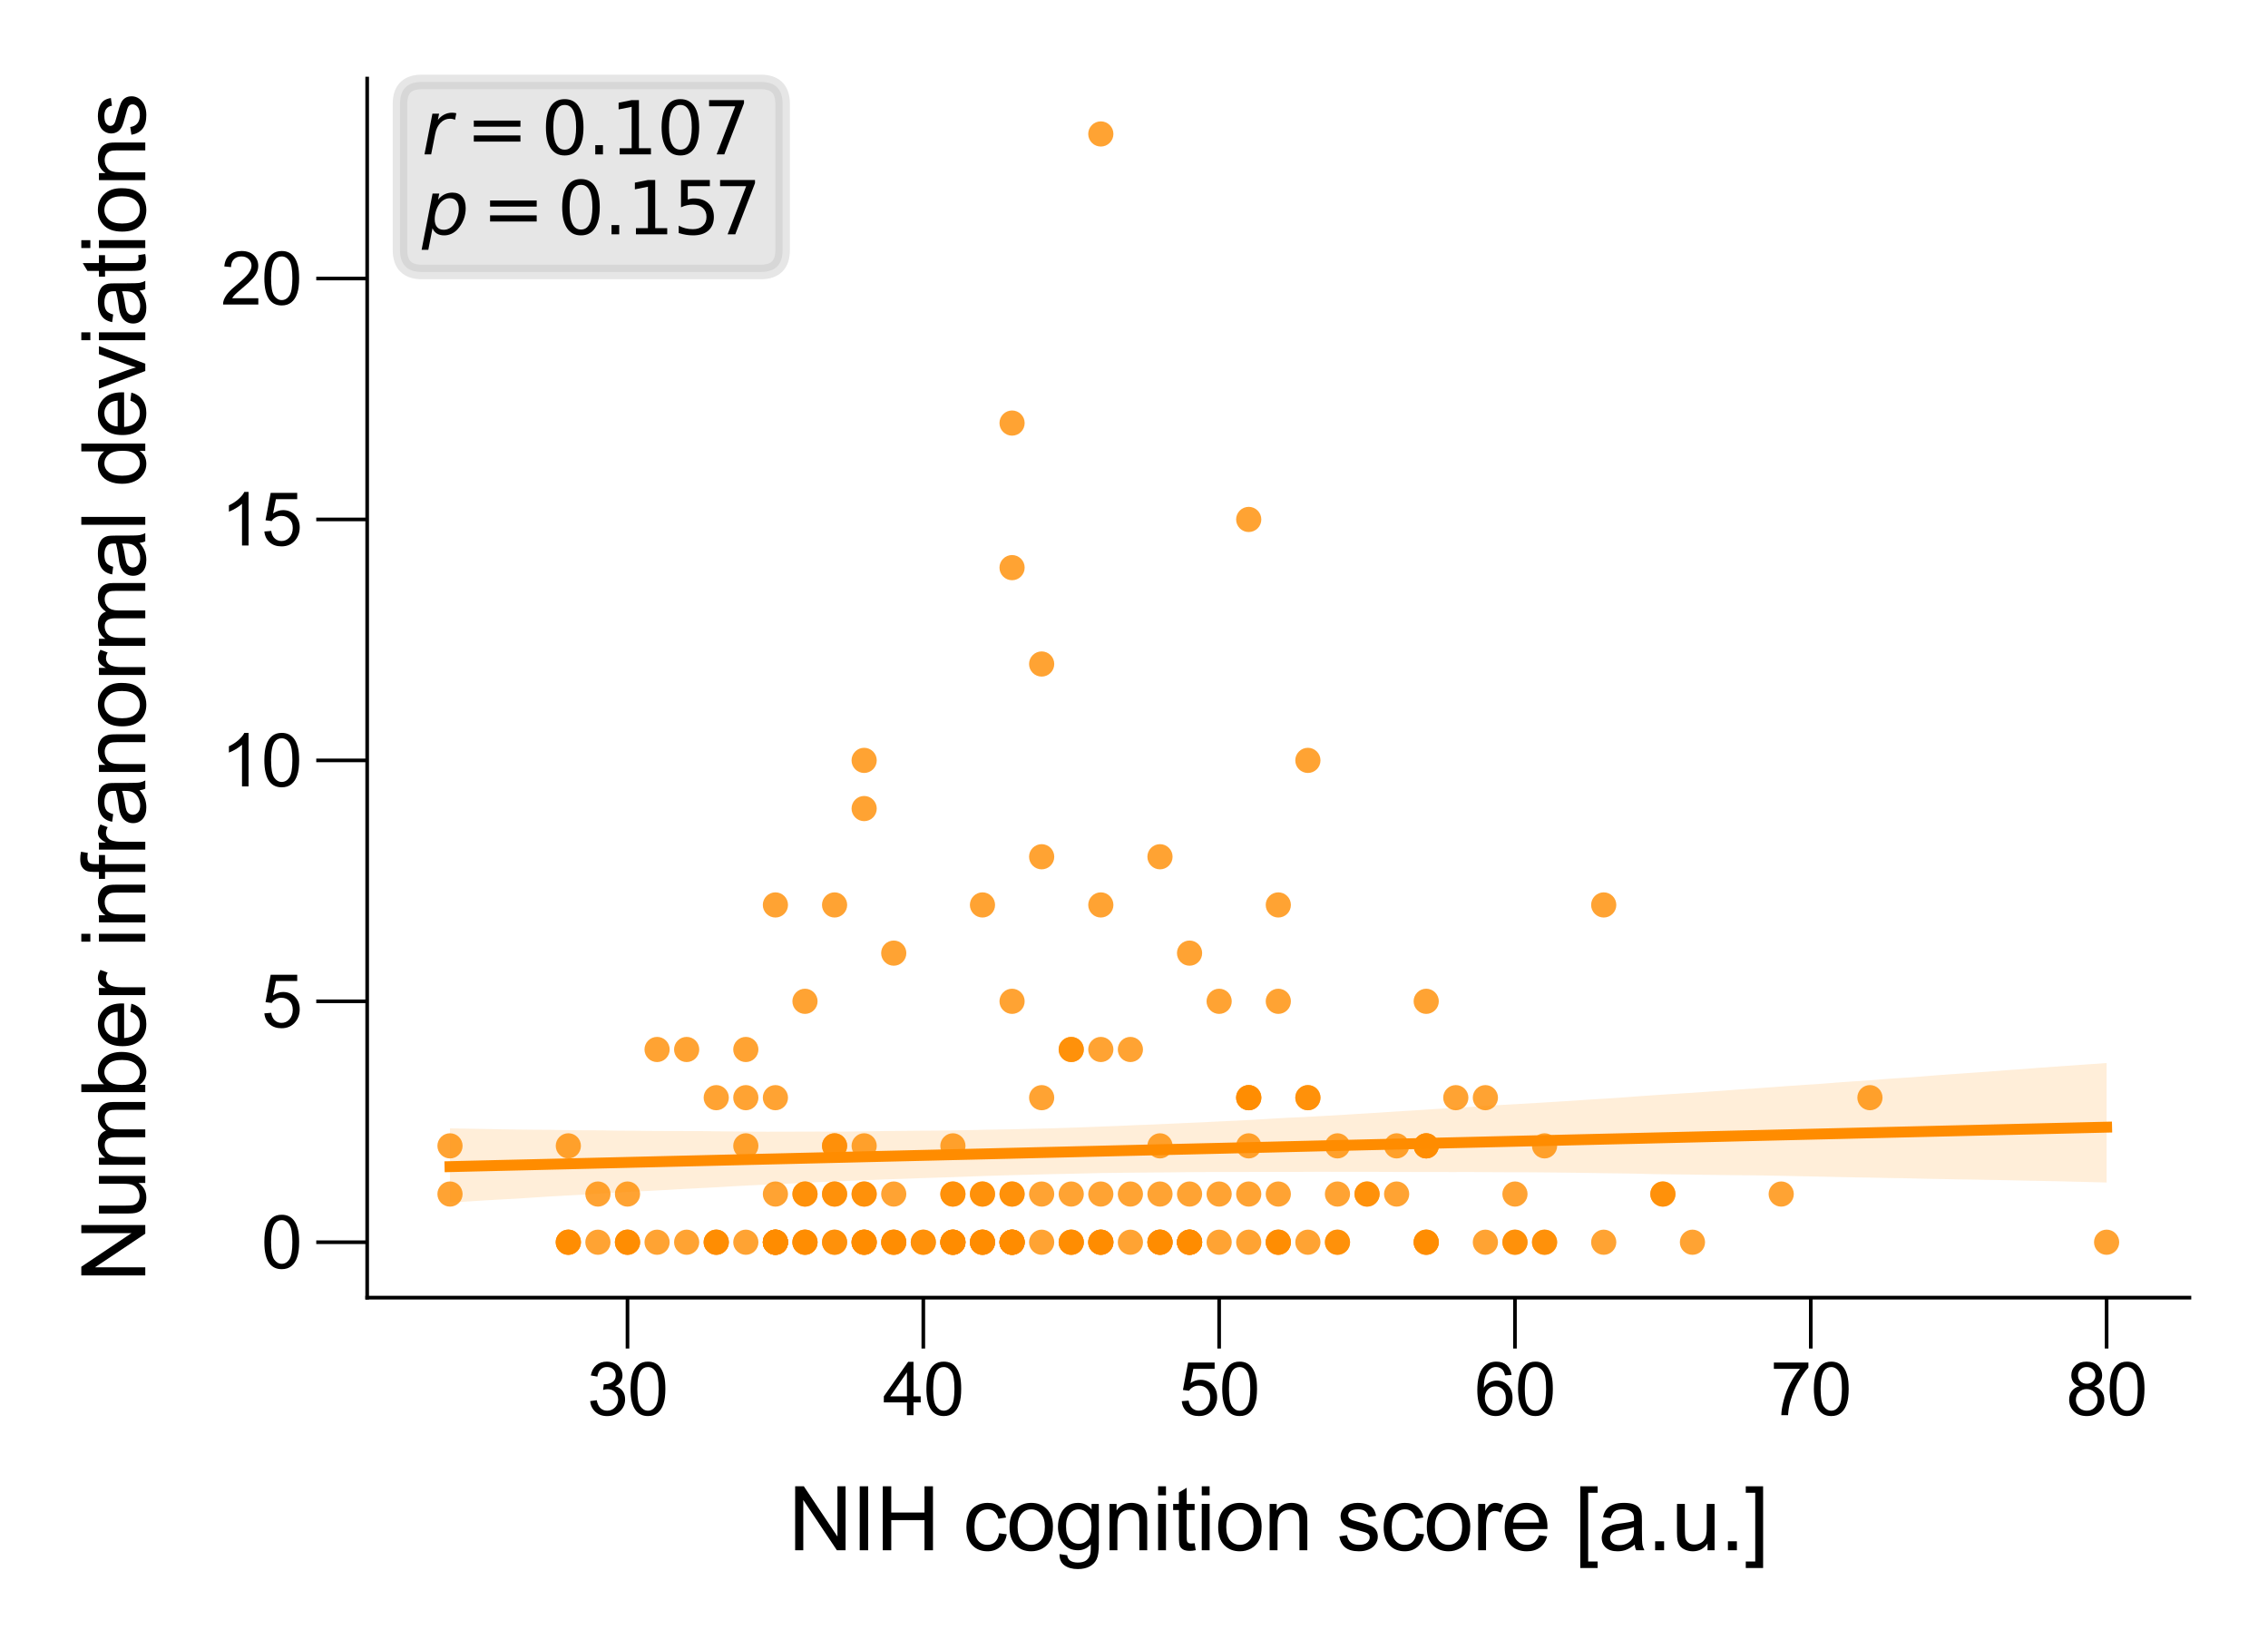 <?xml version="1.0" encoding="utf-8" standalone="no"?>
<!DOCTYPE svg PUBLIC "-//W3C//DTD SVG 1.1//EN"
  "http://www.w3.org/Graphics/SVG/1.1/DTD/svg11.dtd">
<svg xmlns:xlink="http://www.w3.org/1999/xlink" width="155.906pt" height="113.386pt" viewBox="0 0 155.906 113.386" xmlns="http://www.w3.org/2000/svg" version="1.1">
 <defs>
  <style type="text/css">*{stroke-linejoin: round; stroke-linecap: butt}</style>
 </defs>
 <g id="figure_1">
  <g id="patch_1">
   <path d="M 0 113.386 
L 155.906 113.386 
L 155.906 0 
L 0 0 
z
" style="fill: #ffffff"/>
  </g>
  <g id="axes_1">
   <g id="patch_2">
    <path d="M 25.24 89.218 
L 150.506 89.218 
L 150.506 5.4 
L 25.24 5.4 
z
" style="fill: #ffffff"/>
   </g>
   <g id="PathCollection_1">
    <defs>
     <path id="C0_0_aa29f90124" d="M 0 0.866 
C 0.23 0.866 0.45 0.775 0.612 0.612 
C 0.775 0.45 0.866 0.23 0.866 -0 
C 0.866 -0.23 0.775 -0.45 0.612 -0.612 
C 0.45 -0.775 0.23 -0.866 0 -0.866 
C -0.23 -0.866 -0.45 -0.775 -0.612 -0.612 
C -0.775 -0.45 -0.866 -0.23 -0.866 0 
C -0.866 0.23 -0.775 0.45 -0.612 0.612 
C -0.45 0.775 -0.23 0.866 0 0.866 
z
"/>
    </defs>
    <g clip-path="url(#p26ee34b9e4)">
     <use xlink:href="#C0_0_aa29f90124" x="59.403" y="55.592" style="fill: #ff8c00; fill-opacity: 0.8"/>
    </g>
    <g clip-path="url(#p26ee34b9e4)">
     <use xlink:href="#C0_0_aa29f90124" x="77.705" y="82.095" style="fill: #ff8c00; fill-opacity: 0.8"/>
    </g>
    <g clip-path="url(#p26ee34b9e4)">
     <use xlink:href="#C0_0_aa29f90124" x="106.175" y="85.408" style="fill: #ff8c00; fill-opacity: 0.8"/>
    </g>
    <g clip-path="url(#p26ee34b9e4)">
     <use xlink:href="#C0_0_aa29f90124" x="81.772" y="85.408" style="fill: #ff8c00; fill-opacity: 0.8"/>
    </g>
    <g clip-path="url(#p26ee34b9e4)">
     <use xlink:href="#C0_0_aa29f90124" x="71.605" y="85.408" style="fill: #ff8c00; fill-opacity: 0.8"/>
    </g>
    <g clip-path="url(#p26ee34b9e4)">
     <use xlink:href="#C0_0_aa29f90124" x="57.37" y="82.095" style="fill: #ff8c00; fill-opacity: 0.8"/>
    </g>
    <g clip-path="url(#p26ee34b9e4)">
     <use xlink:href="#C0_0_aa29f90124" x="69.571" y="85.408" style="fill: #ff8c00; fill-opacity: 0.8"/>
    </g>
    <g clip-path="url(#p26ee34b9e4)">
     <use xlink:href="#C0_0_aa29f90124" x="85.839" y="75.469" style="fill: #ff8c00; fill-opacity: 0.8"/>
    </g>
    <g clip-path="url(#p26ee34b9e4)">
     <use xlink:href="#C0_0_aa29f90124" x="67.537" y="85.408" style="fill: #ff8c00; fill-opacity: 0.8"/>
    </g>
    <g clip-path="url(#p26ee34b9e4)">
     <use xlink:href="#C0_0_aa29f90124" x="83.806" y="68.844" style="fill: #ff8c00; fill-opacity: 0.8"/>
    </g>
    <g clip-path="url(#p26ee34b9e4)">
     <use xlink:href="#C0_0_aa29f90124" x="69.571" y="39.027" style="fill: #ff8c00; fill-opacity: 0.8"/>
    </g>
    <g clip-path="url(#p26ee34b9e4)">
     <use xlink:href="#C0_0_aa29f90124" x="81.772" y="65.531" style="fill: #ff8c00; fill-opacity: 0.8"/>
    </g>
    <g clip-path="url(#p26ee34b9e4)">
     <use xlink:href="#C0_0_aa29f90124" x="59.403" y="82.095" style="fill: #ff8c00; fill-opacity: 0.8"/>
    </g>
    <g clip-path="url(#p26ee34b9e4)">
     <use xlink:href="#C0_0_aa29f90124" x="47.202" y="72.156" style="fill: #ff8c00; fill-opacity: 0.8"/>
    </g>
    <g clip-path="url(#p26ee34b9e4)">
     <use xlink:href="#C0_0_aa29f90124" x="128.543" y="75.469" style="fill: #ff8c00; fill-opacity: 0.8"/>
    </g>
    <g clip-path="url(#p26ee34b9e4)">
     <use xlink:href="#C0_0_aa29f90124" x="89.906" y="85.408" style="fill: #ff8c00; fill-opacity: 0.8"/>
    </g>
    <g clip-path="url(#p26ee34b9e4)">
     <use xlink:href="#C0_0_aa29f90124" x="39.068" y="85.408" style="fill: #ff8c00; fill-opacity: 0.8"/>
    </g>
    <g clip-path="url(#p26ee34b9e4)">
     <use xlink:href="#C0_0_aa29f90124" x="65.504" y="78.782" style="fill: #ff8c00; fill-opacity: 0.8"/>
    </g>
    <g clip-path="url(#p26ee34b9e4)">
     <use xlink:href="#C0_0_aa29f90124" x="89.906" y="75.469" style="fill: #ff8c00; fill-opacity: 0.8"/>
    </g>
    <g clip-path="url(#p26ee34b9e4)">
     <use xlink:href="#C0_0_aa29f90124" x="69.571" y="85.408" style="fill: #ff8c00; fill-opacity: 0.8"/>
    </g>
    <g clip-path="url(#p26ee34b9e4)">
     <use xlink:href="#C0_0_aa29f90124" x="53.303" y="82.095" style="fill: #ff8c00; fill-opacity: 0.8"/>
    </g>
    <g clip-path="url(#p26ee34b9e4)">
     <use xlink:href="#C0_0_aa29f90124" x="59.403" y="85.408" style="fill: #ff8c00; fill-opacity: 0.8"/>
    </g>
    <g clip-path="url(#p26ee34b9e4)">
     <use xlink:href="#C0_0_aa29f90124" x="87.873" y="82.095" style="fill: #ff8c00; fill-opacity: 0.8"/>
    </g>
    <g clip-path="url(#p26ee34b9e4)">
     <use xlink:href="#C0_0_aa29f90124" x="65.504" y="85.408" style="fill: #ff8c00; fill-opacity: 0.8"/>
    </g>
    <g clip-path="url(#p26ee34b9e4)">
     <use xlink:href="#C0_0_aa29f90124" x="53.303" y="85.408" style="fill: #ff8c00; fill-opacity: 0.8"/>
    </g>
    <g clip-path="url(#p26ee34b9e4)">
     <use xlink:href="#C0_0_aa29f90124" x="96.007" y="82.095" style="fill: #ff8c00; fill-opacity: 0.8"/>
    </g>
    <g clip-path="url(#p26ee34b9e4)">
     <use xlink:href="#C0_0_aa29f90124" x="53.303" y="85.408" style="fill: #ff8c00; fill-opacity: 0.8"/>
    </g>
    <g clip-path="url(#p26ee34b9e4)">
     <use xlink:href="#C0_0_aa29f90124" x="59.403" y="52.279" style="fill: #ff8c00; fill-opacity: 0.8"/>
    </g>
    <g clip-path="url(#p26ee34b9e4)">
     <use xlink:href="#C0_0_aa29f90124" x="69.571" y="85.408" style="fill: #ff8c00; fill-opacity: 0.8"/>
    </g>
    <g clip-path="url(#p26ee34b9e4)">
     <use xlink:href="#C0_0_aa29f90124" x="53.303" y="85.408" style="fill: #ff8c00; fill-opacity: 0.8"/>
    </g>
    <g clip-path="url(#p26ee34b9e4)">
     <use xlink:href="#C0_0_aa29f90124" x="110.242" y="62.218" style="fill: #ff8c00; fill-opacity: 0.8"/>
    </g>
    <g clip-path="url(#p26ee34b9e4)">
     <use xlink:href="#C0_0_aa29f90124" x="57.37" y="85.408" style="fill: #ff8c00; fill-opacity: 0.8"/>
    </g>
    <g clip-path="url(#p26ee34b9e4)">
     <use xlink:href="#C0_0_aa29f90124" x="102.107" y="75.469" style="fill: #ff8c00; fill-opacity: 0.8"/>
    </g>
    <g clip-path="url(#p26ee34b9e4)">
     <use xlink:href="#C0_0_aa29f90124" x="71.605" y="82.095" style="fill: #ff8c00; fill-opacity: 0.8"/>
    </g>
    <g clip-path="url(#p26ee34b9e4)">
     <use xlink:href="#C0_0_aa29f90124" x="69.571" y="85.408" style="fill: #ff8c00; fill-opacity: 0.8"/>
    </g>
    <g clip-path="url(#p26ee34b9e4)">
     <use xlink:href="#C0_0_aa29f90124" x="91.94" y="82.095" style="fill: #ff8c00; fill-opacity: 0.8"/>
    </g>
    <g clip-path="url(#p26ee34b9e4)">
     <use xlink:href="#C0_0_aa29f90124" x="75.672" y="85.408" style="fill: #ff8c00; fill-opacity: 0.8"/>
    </g>
    <g clip-path="url(#p26ee34b9e4)">
     <use xlink:href="#C0_0_aa29f90124" x="39.068" y="78.782" style="fill: #ff8c00; fill-opacity: 0.8"/>
    </g>
    <g clip-path="url(#p26ee34b9e4)">
     <use xlink:href="#C0_0_aa29f90124" x="53.303" y="85.408" style="fill: #ff8c00; fill-opacity: 0.8"/>
    </g>
    <g clip-path="url(#p26ee34b9e4)">
     <use xlink:href="#C0_0_aa29f90124" x="51.269" y="85.408" style="fill: #ff8c00; fill-opacity: 0.8"/>
    </g>
    <g clip-path="url(#p26ee34b9e4)">
     <use xlink:href="#C0_0_aa29f90124" x="102.107" y="85.408" style="fill: #ff8c00; fill-opacity: 0.8"/>
    </g>
    <g clip-path="url(#p26ee34b9e4)">
     <use xlink:href="#C0_0_aa29f90124" x="114.309" y="82.095" style="fill: #ff8c00; fill-opacity: 0.8"/>
    </g>
    <g clip-path="url(#p26ee34b9e4)">
     <use xlink:href="#C0_0_aa29f90124" x="49.236" y="85.408" style="fill: #ff8c00; fill-opacity: 0.8"/>
    </g>
    <g clip-path="url(#p26ee34b9e4)">
     <use xlink:href="#C0_0_aa29f90124" x="98.04" y="78.782" style="fill: #ff8c00; fill-opacity: 0.8"/>
    </g>
    <g clip-path="url(#p26ee34b9e4)">
     <use xlink:href="#C0_0_aa29f90124" x="67.537" y="85.408" style="fill: #ff8c00; fill-opacity: 0.8"/>
    </g>
    <g clip-path="url(#p26ee34b9e4)">
     <use xlink:href="#C0_0_aa29f90124" x="65.504" y="85.408" style="fill: #ff8c00; fill-opacity: 0.8"/>
    </g>
    <g clip-path="url(#p26ee34b9e4)">
     <use xlink:href="#C0_0_aa29f90124" x="57.37" y="62.218" style="fill: #ff8c00; fill-opacity: 0.8"/>
    </g>
    <g clip-path="url(#p26ee34b9e4)">
     <use xlink:href="#C0_0_aa29f90124" x="89.906" y="75.469" style="fill: #ff8c00; fill-opacity: 0.8"/>
    </g>
    <g clip-path="url(#p26ee34b9e4)">
     <use xlink:href="#C0_0_aa29f90124" x="53.303" y="85.408" style="fill: #ff8c00; fill-opacity: 0.8"/>
    </g>
    <g clip-path="url(#p26ee34b9e4)">
     <use xlink:href="#C0_0_aa29f90124" x="75.672" y="82.095" style="fill: #ff8c00; fill-opacity: 0.8"/>
    </g>
    <g clip-path="url(#p26ee34b9e4)">
     <use xlink:href="#C0_0_aa29f90124" x="144.812" y="85.408" style="fill: #ff8c00; fill-opacity: 0.8"/>
    </g>
    <g clip-path="url(#p26ee34b9e4)">
     <use xlink:href="#C0_0_aa29f90124" x="98.04" y="68.844" style="fill: #ff8c00; fill-opacity: 0.8"/>
    </g>
    <g clip-path="url(#p26ee34b9e4)">
     <use xlink:href="#C0_0_aa29f90124" x="106.175" y="78.782" style="fill: #ff8c00; fill-opacity: 0.8"/>
    </g>
    <g clip-path="url(#p26ee34b9e4)">
     <use xlink:href="#C0_0_aa29f90124" x="41.102" y="82.095" style="fill: #ff8c00; fill-opacity: 0.8"/>
    </g>
    <g clip-path="url(#p26ee34b9e4)">
     <use xlink:href="#C0_0_aa29f90124" x="67.537" y="85.408" style="fill: #ff8c00; fill-opacity: 0.8"/>
    </g>
    <g clip-path="url(#p26ee34b9e4)">
     <use xlink:href="#C0_0_aa29f90124" x="73.638" y="85.408" style="fill: #ff8c00; fill-opacity: 0.8"/>
    </g>
    <g clip-path="url(#p26ee34b9e4)">
     <use xlink:href="#C0_0_aa29f90124" x="39.068" y="85.408" style="fill: #ff8c00; fill-opacity: 0.8"/>
    </g>
    <g clip-path="url(#p26ee34b9e4)">
     <use xlink:href="#C0_0_aa29f90124" x="65.504" y="85.408" style="fill: #ff8c00; fill-opacity: 0.8"/>
    </g>
    <g clip-path="url(#p26ee34b9e4)">
     <use xlink:href="#C0_0_aa29f90124" x="79.739" y="85.408" style="fill: #ff8c00; fill-opacity: 0.8"/>
    </g>
    <g clip-path="url(#p26ee34b9e4)">
     <use xlink:href="#C0_0_aa29f90124" x="49.236" y="85.408" style="fill: #ff8c00; fill-opacity: 0.8"/>
    </g>
    <g clip-path="url(#p26ee34b9e4)">
     <use xlink:href="#C0_0_aa29f90124" x="87.873" y="62.218" style="fill: #ff8c00; fill-opacity: 0.8"/>
    </g>
    <g clip-path="url(#p26ee34b9e4)">
     <use xlink:href="#C0_0_aa29f90124" x="81.772" y="85.408" style="fill: #ff8c00; fill-opacity: 0.8"/>
    </g>
    <g clip-path="url(#p26ee34b9e4)">
     <use xlink:href="#C0_0_aa29f90124" x="30.934" y="78.782" style="fill: #ff8c00; fill-opacity: 0.8"/>
    </g>
    <g clip-path="url(#p26ee34b9e4)">
     <use xlink:href="#C0_0_aa29f90124" x="104.141" y="85.408" style="fill: #ff8c00; fill-opacity: 0.8"/>
    </g>
    <g clip-path="url(#p26ee34b9e4)">
     <use xlink:href="#C0_0_aa29f90124" x="43.135" y="82.095" style="fill: #ff8c00; fill-opacity: 0.8"/>
    </g>
    <g clip-path="url(#p26ee34b9e4)">
     <use xlink:href="#C0_0_aa29f90124" x="122.443" y="82.095" style="fill: #ff8c00; fill-opacity: 0.8"/>
    </g>
    <g clip-path="url(#p26ee34b9e4)">
     <use xlink:href="#C0_0_aa29f90124" x="91.94" y="85.408" style="fill: #ff8c00; fill-opacity: 0.8"/>
    </g>
    <g clip-path="url(#p26ee34b9e4)">
     <use xlink:href="#C0_0_aa29f90124" x="61.437" y="85.408" style="fill: #ff8c00; fill-opacity: 0.8"/>
    </g>
    <g clip-path="url(#p26ee34b9e4)">
     <use xlink:href="#C0_0_aa29f90124" x="98.04" y="85.408" style="fill: #ff8c00; fill-opacity: 0.8"/>
    </g>
    <g clip-path="url(#p26ee34b9e4)">
     <use xlink:href="#C0_0_aa29f90124" x="61.437" y="65.531" style="fill: #ff8c00; fill-opacity: 0.8"/>
    </g>
    <g clip-path="url(#p26ee34b9e4)">
     <use xlink:href="#C0_0_aa29f90124" x="69.571" y="82.095" style="fill: #ff8c00; fill-opacity: 0.8"/>
    </g>
    <g clip-path="url(#p26ee34b9e4)">
     <use xlink:href="#C0_0_aa29f90124" x="51.269" y="75.469" style="fill: #ff8c00; fill-opacity: 0.8"/>
    </g>
    <g clip-path="url(#p26ee34b9e4)">
     <use xlink:href="#C0_0_aa29f90124" x="81.772" y="85.408" style="fill: #ff8c00; fill-opacity: 0.8"/>
    </g>
    <g clip-path="url(#p26ee34b9e4)">
     <use xlink:href="#C0_0_aa29f90124" x="59.403" y="85.408" style="fill: #ff8c00; fill-opacity: 0.8"/>
    </g>
    <g clip-path="url(#p26ee34b9e4)">
     <use xlink:href="#C0_0_aa29f90124" x="87.873" y="85.408" style="fill: #ff8c00; fill-opacity: 0.8"/>
    </g>
    <g clip-path="url(#p26ee34b9e4)">
     <use xlink:href="#C0_0_aa29f90124" x="91.94" y="85.408" style="fill: #ff8c00; fill-opacity: 0.8"/>
    </g>
    <g clip-path="url(#p26ee34b9e4)">
     <use xlink:href="#C0_0_aa29f90124" x="77.705" y="72.156" style="fill: #ff8c00; fill-opacity: 0.8"/>
    </g>
    <g clip-path="url(#p26ee34b9e4)">
     <use xlink:href="#C0_0_aa29f90124" x="55.336" y="85.408" style="fill: #ff8c00; fill-opacity: 0.8"/>
    </g>
    <g clip-path="url(#p26ee34b9e4)">
     <use xlink:href="#C0_0_aa29f90124" x="98.04" y="78.782" style="fill: #ff8c00; fill-opacity: 0.8"/>
    </g>
    <g clip-path="url(#p26ee34b9e4)">
     <use xlink:href="#C0_0_aa29f90124" x="73.638" y="82.095" style="fill: #ff8c00; fill-opacity: 0.8"/>
    </g>
    <g clip-path="url(#p26ee34b9e4)">
     <use xlink:href="#C0_0_aa29f90124" x="69.571" y="29.088" style="fill: #ff8c00; fill-opacity: 0.8"/>
    </g>
    <g clip-path="url(#p26ee34b9e4)">
     <use xlink:href="#C0_0_aa29f90124" x="83.806" y="85.408" style="fill: #ff8c00; fill-opacity: 0.8"/>
    </g>
    <g clip-path="url(#p26ee34b9e4)">
     <use xlink:href="#C0_0_aa29f90124" x="51.269" y="72.156" style="fill: #ff8c00; fill-opacity: 0.8"/>
    </g>
    <g clip-path="url(#p26ee34b9e4)">
     <use xlink:href="#C0_0_aa29f90124" x="79.739" y="58.905" style="fill: #ff8c00; fill-opacity: 0.8"/>
    </g>
    <g clip-path="url(#p26ee34b9e4)">
     <use xlink:href="#C0_0_aa29f90124" x="63.47" y="85.408" style="fill: #ff8c00; fill-opacity: 0.8"/>
    </g>
    <g clip-path="url(#p26ee34b9e4)">
     <use xlink:href="#C0_0_aa29f90124" x="43.135" y="85.408" style="fill: #ff8c00; fill-opacity: 0.8"/>
    </g>
    <g clip-path="url(#p26ee34b9e4)">
     <use xlink:href="#C0_0_aa29f90124" x="75.672" y="72.156" style="fill: #ff8c00; fill-opacity: 0.8"/>
    </g>
    <g clip-path="url(#p26ee34b9e4)">
     <use xlink:href="#C0_0_aa29f90124" x="73.638" y="85.408" style="fill: #ff8c00; fill-opacity: 0.8"/>
    </g>
    <g clip-path="url(#p26ee34b9e4)">
     <use xlink:href="#C0_0_aa29f90124" x="55.336" y="68.844" style="fill: #ff8c00; fill-opacity: 0.8"/>
    </g>
    <g clip-path="url(#p26ee34b9e4)">
     <use xlink:href="#C0_0_aa29f90124" x="71.605" y="45.653" style="fill: #ff8c00; fill-opacity: 0.8"/>
    </g>
    <g clip-path="url(#p26ee34b9e4)">
     <use xlink:href="#C0_0_aa29f90124" x="75.672" y="85.408" style="fill: #ff8c00; fill-opacity: 0.8"/>
    </g>
    <g clip-path="url(#p26ee34b9e4)">
     <use xlink:href="#C0_0_aa29f90124" x="100.074" y="75.469" style="fill: #ff8c00; fill-opacity: 0.8"/>
    </g>
    <g clip-path="url(#p26ee34b9e4)">
     <use xlink:href="#C0_0_aa29f90124" x="79.739" y="78.782" style="fill: #ff8c00; fill-opacity: 0.8"/>
    </g>
    <g clip-path="url(#p26ee34b9e4)">
     <use xlink:href="#C0_0_aa29f90124" x="85.839" y="78.782" style="fill: #ff8c00; fill-opacity: 0.8"/>
    </g>
    <g clip-path="url(#p26ee34b9e4)">
     <use xlink:href="#C0_0_aa29f90124" x="65.504" y="85.408" style="fill: #ff8c00; fill-opacity: 0.8"/>
    </g>
    <g clip-path="url(#p26ee34b9e4)">
     <use xlink:href="#C0_0_aa29f90124" x="110.242" y="85.408" style="fill: #ff8c00; fill-opacity: 0.8"/>
    </g>
    <g clip-path="url(#p26ee34b9e4)">
     <use xlink:href="#C0_0_aa29f90124" x="93.973" y="82.095" style="fill: #ff8c00; fill-opacity: 0.8"/>
    </g>
    <g clip-path="url(#p26ee34b9e4)">
     <use xlink:href="#C0_0_aa29f90124" x="30.934" y="82.095" style="fill: #ff8c00; fill-opacity: 0.8"/>
    </g>
    <g clip-path="url(#p26ee34b9e4)">
     <use xlink:href="#C0_0_aa29f90124" x="93.973" y="82.095" style="fill: #ff8c00; fill-opacity: 0.8"/>
    </g>
    <g clip-path="url(#p26ee34b9e4)">
     <use xlink:href="#C0_0_aa29f90124" x="104.141" y="85.408" style="fill: #ff8c00; fill-opacity: 0.8"/>
    </g>
    <g clip-path="url(#p26ee34b9e4)">
     <use xlink:href="#C0_0_aa29f90124" x="71.605" y="58.905" style="fill: #ff8c00; fill-opacity: 0.8"/>
    </g>
    <g clip-path="url(#p26ee34b9e4)">
     <use xlink:href="#C0_0_aa29f90124" x="77.705" y="85.408" style="fill: #ff8c00; fill-opacity: 0.8"/>
    </g>
    <g clip-path="url(#p26ee34b9e4)">
     <use xlink:href="#C0_0_aa29f90124" x="59.403" y="85.408" style="fill: #ff8c00; fill-opacity: 0.8"/>
    </g>
    <g clip-path="url(#p26ee34b9e4)">
     <use xlink:href="#C0_0_aa29f90124" x="89.906" y="52.279" style="fill: #ff8c00; fill-opacity: 0.8"/>
    </g>
    <g clip-path="url(#p26ee34b9e4)">
     <use xlink:href="#C0_0_aa29f90124" x="39.068" y="85.408" style="fill: #ff8c00; fill-opacity: 0.8"/>
    </g>
    <g clip-path="url(#p26ee34b9e4)">
     <use xlink:href="#C0_0_aa29f90124" x="81.772" y="82.095" style="fill: #ff8c00; fill-opacity: 0.8"/>
    </g>
    <g clip-path="url(#p26ee34b9e4)">
     <use xlink:href="#C0_0_aa29f90124" x="69.571" y="85.408" style="fill: #ff8c00; fill-opacity: 0.8"/>
    </g>
    <g clip-path="url(#p26ee34b9e4)">
     <use xlink:href="#C0_0_aa29f90124" x="49.236" y="75.469" style="fill: #ff8c00; fill-opacity: 0.8"/>
    </g>
    <g clip-path="url(#p26ee34b9e4)">
     <use xlink:href="#C0_0_aa29f90124" x="53.303" y="85.408" style="fill: #ff8c00; fill-opacity: 0.8"/>
    </g>
    <g clip-path="url(#p26ee34b9e4)">
     <use xlink:href="#C0_0_aa29f90124" x="85.839" y="35.714" style="fill: #ff8c00; fill-opacity: 0.8"/>
    </g>
    <g clip-path="url(#p26ee34b9e4)">
     <use xlink:href="#C0_0_aa29f90124" x="69.571" y="82.095" style="fill: #ff8c00; fill-opacity: 0.8"/>
    </g>
    <g clip-path="url(#p26ee34b9e4)">
     <use xlink:href="#C0_0_aa29f90124" x="53.303" y="75.469" style="fill: #ff8c00; fill-opacity: 0.8"/>
    </g>
    <g clip-path="url(#p26ee34b9e4)">
     <use xlink:href="#C0_0_aa29f90124" x="57.37" y="78.782" style="fill: #ff8c00; fill-opacity: 0.8"/>
    </g>
    <g clip-path="url(#p26ee34b9e4)">
     <use xlink:href="#C0_0_aa29f90124" x="59.403" y="78.782" style="fill: #ff8c00; fill-opacity: 0.8"/>
    </g>
    <g clip-path="url(#p26ee34b9e4)">
     <use xlink:href="#C0_0_aa29f90124" x="61.437" y="85.408" style="fill: #ff8c00; fill-opacity: 0.8"/>
    </g>
    <g clip-path="url(#p26ee34b9e4)">
     <use xlink:href="#C0_0_aa29f90124" x="55.336" y="82.095" style="fill: #ff8c00; fill-opacity: 0.8"/>
    </g>
    <g clip-path="url(#p26ee34b9e4)">
     <use xlink:href="#C0_0_aa29f90124" x="65.504" y="85.408" style="fill: #ff8c00; fill-opacity: 0.8"/>
    </g>
    <g clip-path="url(#p26ee34b9e4)">
     <use xlink:href="#C0_0_aa29f90124" x="98.04" y="85.408" style="fill: #ff8c00; fill-opacity: 0.8"/>
    </g>
    <g clip-path="url(#p26ee34b9e4)">
     <use xlink:href="#C0_0_aa29f90124" x="85.839" y="85.408" style="fill: #ff8c00; fill-opacity: 0.8"/>
    </g>
    <g clip-path="url(#p26ee34b9e4)">
     <use xlink:href="#C0_0_aa29f90124" x="53.303" y="85.408" style="fill: #ff8c00; fill-opacity: 0.8"/>
    </g>
    <g clip-path="url(#p26ee34b9e4)">
     <use xlink:href="#C0_0_aa29f90124" x="71.605" y="75.469" style="fill: #ff8c00; fill-opacity: 0.8"/>
    </g>
    <g clip-path="url(#p26ee34b9e4)">
     <use xlink:href="#C0_0_aa29f90124" x="55.336" y="85.408" style="fill: #ff8c00; fill-opacity: 0.8"/>
    </g>
    <g clip-path="url(#p26ee34b9e4)">
     <use xlink:href="#C0_0_aa29f90124" x="87.873" y="68.844" style="fill: #ff8c00; fill-opacity: 0.8"/>
    </g>
    <g clip-path="url(#p26ee34b9e4)">
     <use xlink:href="#C0_0_aa29f90124" x="79.739" y="85.408" style="fill: #ff8c00; fill-opacity: 0.8"/>
    </g>
    <g clip-path="url(#p26ee34b9e4)">
     <use xlink:href="#C0_0_aa29f90124" x="73.638" y="72.156" style="fill: #ff8c00; fill-opacity: 0.8"/>
    </g>
    <g clip-path="url(#p26ee34b9e4)">
     <use xlink:href="#C0_0_aa29f90124" x="67.537" y="62.218" style="fill: #ff8c00; fill-opacity: 0.8"/>
    </g>
    <g clip-path="url(#p26ee34b9e4)">
     <use xlink:href="#C0_0_aa29f90124" x="59.403" y="85.408" style="fill: #ff8c00; fill-opacity: 0.8"/>
    </g>
    <g clip-path="url(#p26ee34b9e4)">
     <use xlink:href="#C0_0_aa29f90124" x="73.638" y="85.408" style="fill: #ff8c00; fill-opacity: 0.8"/>
    </g>
    <g clip-path="url(#p26ee34b9e4)">
     <use xlink:href="#C0_0_aa29f90124" x="85.839" y="75.469" style="fill: #ff8c00; fill-opacity: 0.8"/>
    </g>
    <g clip-path="url(#p26ee34b9e4)">
     <use xlink:href="#C0_0_aa29f90124" x="57.37" y="85.408" style="fill: #ff8c00; fill-opacity: 0.8"/>
    </g>
    <g clip-path="url(#p26ee34b9e4)">
     <use xlink:href="#C0_0_aa29f90124" x="104.141" y="82.095" style="fill: #ff8c00; fill-opacity: 0.8"/>
    </g>
    <g clip-path="url(#p26ee34b9e4)">
     <use xlink:href="#C0_0_aa29f90124" x="51.269" y="78.782" style="fill: #ff8c00; fill-opacity: 0.8"/>
    </g>
    <g clip-path="url(#p26ee34b9e4)">
     <use xlink:href="#C0_0_aa29f90124" x="91.94" y="78.782" style="fill: #ff8c00; fill-opacity: 0.8"/>
    </g>
    <g clip-path="url(#p26ee34b9e4)">
     <use xlink:href="#C0_0_aa29f90124" x="85.839" y="75.469" style="fill: #ff8c00; fill-opacity: 0.8"/>
    </g>
    <g clip-path="url(#p26ee34b9e4)">
     <use xlink:href="#C0_0_aa29f90124" x="65.504" y="82.095" style="fill: #ff8c00; fill-opacity: 0.8"/>
    </g>
    <g clip-path="url(#p26ee34b9e4)">
     <use xlink:href="#C0_0_aa29f90124" x="85.839" y="82.095" style="fill: #ff8c00; fill-opacity: 0.8"/>
    </g>
    <g clip-path="url(#p26ee34b9e4)">
     <use xlink:href="#C0_0_aa29f90124" x="67.537" y="82.095" style="fill: #ff8c00; fill-opacity: 0.8"/>
    </g>
    <g clip-path="url(#p26ee34b9e4)">
     <use xlink:href="#C0_0_aa29f90124" x="79.739" y="85.408" style="fill: #ff8c00; fill-opacity: 0.8"/>
    </g>
    <g clip-path="url(#p26ee34b9e4)">
     <use xlink:href="#C0_0_aa29f90124" x="57.37" y="82.095" style="fill: #ff8c00; fill-opacity: 0.8"/>
    </g>
    <g clip-path="url(#p26ee34b9e4)">
     <use xlink:href="#C0_0_aa29f90124" x="106.175" y="85.408" style="fill: #ff8c00; fill-opacity: 0.8"/>
    </g>
    <g clip-path="url(#p26ee34b9e4)">
     <use xlink:href="#C0_0_aa29f90124" x="65.504" y="82.095" style="fill: #ff8c00; fill-opacity: 0.8"/>
    </g>
    <g clip-path="url(#p26ee34b9e4)">
     <use xlink:href="#C0_0_aa29f90124" x="47.202" y="85.408" style="fill: #ff8c00; fill-opacity: 0.8"/>
    </g>
    <g clip-path="url(#p26ee34b9e4)">
     <use xlink:href="#C0_0_aa29f90124" x="98.04" y="78.782" style="fill: #ff8c00; fill-opacity: 0.8"/>
    </g>
    <g clip-path="url(#p26ee34b9e4)">
     <use xlink:href="#C0_0_aa29f90124" x="63.47" y="85.408" style="fill: #ff8c00; fill-opacity: 0.8"/>
    </g>
    <g clip-path="url(#p26ee34b9e4)">
     <use xlink:href="#C0_0_aa29f90124" x="45.169" y="85.408" style="fill: #ff8c00; fill-opacity: 0.8"/>
    </g>
    <g clip-path="url(#p26ee34b9e4)">
     <use xlink:href="#C0_0_aa29f90124" x="87.873" y="85.408" style="fill: #ff8c00; fill-opacity: 0.8"/>
    </g>
    <g clip-path="url(#p26ee34b9e4)">
     <use xlink:href="#C0_0_aa29f90124" x="69.571" y="85.408" style="fill: #ff8c00; fill-opacity: 0.8"/>
    </g>
    <g clip-path="url(#p26ee34b9e4)">
     <use xlink:href="#C0_0_aa29f90124" x="45.169" y="72.156" style="fill: #ff8c00; fill-opacity: 0.8"/>
    </g>
    <g clip-path="url(#p26ee34b9e4)">
     <use xlink:href="#C0_0_aa29f90124" x="43.135" y="85.408" style="fill: #ff8c00; fill-opacity: 0.8"/>
    </g>
    <g clip-path="url(#p26ee34b9e4)">
     <use xlink:href="#C0_0_aa29f90124" x="81.772" y="85.408" style="fill: #ff8c00; fill-opacity: 0.8"/>
    </g>
    <g clip-path="url(#p26ee34b9e4)">
     <use xlink:href="#C0_0_aa29f90124" x="57.37" y="78.782" style="fill: #ff8c00; fill-opacity: 0.8"/>
    </g>
    <g clip-path="url(#p26ee34b9e4)">
     <use xlink:href="#C0_0_aa29f90124" x="55.336" y="85.408" style="fill: #ff8c00; fill-opacity: 0.8"/>
    </g>
    <g clip-path="url(#p26ee34b9e4)">
     <use xlink:href="#C0_0_aa29f90124" x="83.806" y="82.095" style="fill: #ff8c00; fill-opacity: 0.8"/>
    </g>
    <g clip-path="url(#p26ee34b9e4)">
     <use xlink:href="#C0_0_aa29f90124" x="75.672" y="62.218" style="fill: #ff8c00; fill-opacity: 0.8"/>
    </g>
    <g clip-path="url(#p26ee34b9e4)">
     <use xlink:href="#C0_0_aa29f90124" x="61.437" y="82.095" style="fill: #ff8c00; fill-opacity: 0.8"/>
    </g>
    <g clip-path="url(#p26ee34b9e4)">
     <use xlink:href="#C0_0_aa29f90124" x="61.437" y="85.408" style="fill: #ff8c00; fill-opacity: 0.8"/>
    </g>
    <g clip-path="url(#p26ee34b9e4)">
     <use xlink:href="#C0_0_aa29f90124" x="43.135" y="85.408" style="fill: #ff8c00; fill-opacity: 0.8"/>
    </g>
    <g clip-path="url(#p26ee34b9e4)">
     <use xlink:href="#C0_0_aa29f90124" x="67.537" y="85.408" style="fill: #ff8c00; fill-opacity: 0.8"/>
    </g>
    <g clip-path="url(#p26ee34b9e4)">
     <use xlink:href="#C0_0_aa29f90124" x="96.007" y="78.782" style="fill: #ff8c00; fill-opacity: 0.8"/>
    </g>
    <g clip-path="url(#p26ee34b9e4)">
     <use xlink:href="#C0_0_aa29f90124" x="55.336" y="82.095" style="fill: #ff8c00; fill-opacity: 0.8"/>
    </g>
    <g clip-path="url(#p26ee34b9e4)">
     <use xlink:href="#C0_0_aa29f90124" x="79.739" y="82.095" style="fill: #ff8c00; fill-opacity: 0.8"/>
    </g>
    <g clip-path="url(#p26ee34b9e4)">
     <use xlink:href="#C0_0_aa29f90124" x="59.403" y="82.095" style="fill: #ff8c00; fill-opacity: 0.8"/>
    </g>
    <g clip-path="url(#p26ee34b9e4)">
     <use xlink:href="#C0_0_aa29f90124" x="116.342" y="85.408" style="fill: #ff8c00; fill-opacity: 0.8"/>
    </g>
    <g clip-path="url(#p26ee34b9e4)">
     <use xlink:href="#C0_0_aa29f90124" x="49.236" y="85.408" style="fill: #ff8c00; fill-opacity: 0.8"/>
    </g>
    <g clip-path="url(#p26ee34b9e4)">
     <use xlink:href="#C0_0_aa29f90124" x="75.672" y="9.21" style="fill: #ff8c00; fill-opacity: 0.8"/>
    </g>
    <g clip-path="url(#p26ee34b9e4)">
     <use xlink:href="#C0_0_aa29f90124" x="75.672" y="85.408" style="fill: #ff8c00; fill-opacity: 0.8"/>
    </g>
    <g clip-path="url(#p26ee34b9e4)">
     <use xlink:href="#C0_0_aa29f90124" x="81.772" y="85.408" style="fill: #ff8c00; fill-opacity: 0.8"/>
    </g>
    <g clip-path="url(#p26ee34b9e4)">
     <use xlink:href="#C0_0_aa29f90124" x="81.772" y="85.408" style="fill: #ff8c00; fill-opacity: 0.8"/>
    </g>
    <g clip-path="url(#p26ee34b9e4)">
     <use xlink:href="#C0_0_aa29f90124" x="87.873" y="85.408" style="fill: #ff8c00; fill-opacity: 0.8"/>
    </g>
    <g clip-path="url(#p26ee34b9e4)">
     <use xlink:href="#C0_0_aa29f90124" x="53.303" y="62.218" style="fill: #ff8c00; fill-opacity: 0.8"/>
    </g>
    <g clip-path="url(#p26ee34b9e4)">
     <use xlink:href="#C0_0_aa29f90124" x="67.537" y="82.095" style="fill: #ff8c00; fill-opacity: 0.8"/>
    </g>
    <g clip-path="url(#p26ee34b9e4)">
     <use xlink:href="#C0_0_aa29f90124" x="114.309" y="82.095" style="fill: #ff8c00; fill-opacity: 0.8"/>
    </g>
    <g clip-path="url(#p26ee34b9e4)">
     <use xlink:href="#C0_0_aa29f90124" x="73.638" y="72.156" style="fill: #ff8c00; fill-opacity: 0.8"/>
    </g>
    <g clip-path="url(#p26ee34b9e4)">
     <use xlink:href="#C0_0_aa29f90124" x="41.102" y="85.408" style="fill: #ff8c00; fill-opacity: 0.8"/>
    </g>
    <g clip-path="url(#p26ee34b9e4)">
     <use xlink:href="#C0_0_aa29f90124" x="79.739" y="85.408" style="fill: #ff8c00; fill-opacity: 0.8"/>
    </g>
    <g clip-path="url(#p26ee34b9e4)">
     <use xlink:href="#C0_0_aa29f90124" x="75.672" y="85.408" style="fill: #ff8c00; fill-opacity: 0.8"/>
    </g>
    <g clip-path="url(#p26ee34b9e4)">
     <use xlink:href="#C0_0_aa29f90124" x="98.04" y="85.408" style="fill: #ff8c00; fill-opacity: 0.8"/>
    </g>
    <g clip-path="url(#p26ee34b9e4)">
     <use xlink:href="#C0_0_aa29f90124" x="69.571" y="68.844" style="fill: #ff8c00; fill-opacity: 0.8"/>
    </g>
   </g>
   <g id="PolyCollection_1">
    <path d="M 30.934 77.578 
L 30.934 82.68 
L 32.084 82.612 
L 33.234 82.538 
L 34.385 82.471 
L 35.535 82.41 
L 36.685 82.335 
L 37.836 82.26 
L 38.986 82.194 
L 40.136 82.133 
L 41.286 82.062 
L 42.437 81.992 
L 43.587 81.926 
L 44.737 81.871 
L 45.888 81.81 
L 47.038 81.743 
L 48.188 81.685 
L 49.338 81.626 
L 50.489 81.556 
L 51.639 81.495 
L 52.789 81.443 
L 53.939 81.392 
L 55.09 81.338 
L 56.24 81.278 
L 57.39 81.233 
L 58.541 81.183 
L 59.691 81.135 
L 60.841 81.09 
L 61.991 81.051 
L 63.142 81.009 
L 64.292 80.971 
L 65.442 80.934 
L 66.593 80.892 
L 67.743 80.85 
L 68.893 80.815 
L 70.043 80.784 
L 71.194 80.755 
L 72.344 80.725 
L 73.494 80.703 
L 74.645 80.676 
L 75.795 80.649 
L 76.945 80.635 
L 78.095 80.623 
L 79.246 80.612 
L 80.396 80.605 
L 81.546 80.59 
L 82.696 80.583 
L 83.847 80.581 
L 84.997 80.582 
L 86.147 80.572 
L 87.298 80.571 
L 88.448 80.574 
L 89.598 80.57 
L 90.748 80.564 
L 91.899 80.567 
L 93.049 80.57 
L 94.199 80.568 
L 95.35 80.572 
L 96.5 80.578 
L 97.65 80.579 
L 98.8 80.582 
L 99.951 80.583 
L 101.101 80.581 
L 102.251 80.589 
L 103.402 80.595 
L 104.552 80.595 
L 105.702 80.604 
L 106.852 80.614 
L 108.003 80.628 
L 109.153 80.644 
L 110.303 80.663 
L 111.454 80.677 
L 112.604 80.696 
L 113.754 80.727 
L 114.904 80.741 
L 116.055 80.755 
L 117.205 80.773 
L 118.355 80.788 
L 119.505 80.801 
L 120.656 80.81 
L 121.806 80.829 
L 122.956 80.852 
L 124.107 80.877 
L 125.257 80.899 
L 126.407 80.925 
L 127.557 80.949 
L 128.708 80.967 
L 129.858 80.993 
L 131.008 81.009 
L 132.159 81.038 
L 133.309 81.061 
L 134.459 81.084 
L 135.609 81.099 
L 136.76 81.122 
L 137.91 81.142 
L 139.06 81.168 
L 140.211 81.19 
L 141.361 81.213 
L 142.511 81.242 
L 143.661 81.271 
L 144.812 81.301 
L 144.812 73.087 
L 144.812 73.087 
L 143.661 73.168 
L 142.511 73.25 
L 141.361 73.329 
L 140.211 73.41 
L 139.06 73.503 
L 137.91 73.581 
L 136.76 73.673 
L 135.609 73.754 
L 134.459 73.834 
L 133.309 73.915 
L 132.159 74.008 
L 131.008 74.092 
L 129.858 74.167 
L 128.708 74.263 
L 127.557 74.339 
L 126.407 74.418 
L 125.257 74.51 
L 124.107 74.584 
L 122.956 74.664 
L 121.806 74.749 
L 120.656 74.832 
L 119.505 74.908 
L 118.355 74.994 
L 117.205 75.072 
L 116.055 75.147 
L 114.904 75.22 
L 113.754 75.295 
L 112.604 75.374 
L 111.454 75.458 
L 110.303 75.537 
L 109.153 75.607 
L 108.003 75.686 
L 106.852 75.757 
L 105.702 75.827 
L 104.552 75.893 
L 103.402 75.957 
L 102.251 76.023 
L 101.101 76.104 
L 99.951 76.175 
L 98.8 76.241 
L 97.65 76.317 
L 96.5 76.386 
L 95.35 76.457 
L 94.199 76.535 
L 93.049 76.603 
L 91.899 76.676 
L 90.748 76.738 
L 89.598 76.802 
L 88.448 76.853 
L 87.298 76.92 
L 86.147 76.988 
L 84.997 77.049 
L 83.847 77.101 
L 82.696 77.16 
L 81.546 77.21 
L 80.396 77.262 
L 79.246 77.315 
L 78.095 77.356 
L 76.945 77.408 
L 75.795 77.452 
L 74.645 77.498 
L 73.494 77.538 
L 72.344 77.575 
L 71.194 77.601 
L 70.043 77.631 
L 68.893 77.655 
L 67.743 77.673 
L 66.593 77.701 
L 65.442 77.721 
L 64.292 77.733 
L 63.142 77.739 
L 61.991 77.751 
L 60.841 77.762 
L 59.691 77.783 
L 58.541 77.795 
L 57.39 77.808 
L 56.24 77.8 
L 55.09 77.805 
L 53.939 77.806 
L 52.789 77.81 
L 51.639 77.805 
L 50.489 77.794 
L 49.338 77.783 
L 48.188 77.766 
L 47.038 77.764 
L 45.888 77.761 
L 44.737 77.755 
L 43.587 77.742 
L 42.437 77.736 
L 41.286 77.715 
L 40.136 77.711 
L 38.986 77.7 
L 37.836 77.68 
L 36.685 77.673 
L 35.535 77.661 
L 34.385 77.642 
L 33.234 77.619 
L 32.084 77.599 
L 30.934 77.578 
z
" clip-path="url(#p26ee34b9e4)" style="fill: #ff8c00; fill-opacity: 0.15"/>
   </g>
   <g id="matplotlib.axis_1">
    <g id="xtick_1">
     <g id="line2d_1">
      <defs>
       <path id="ma7fe9d9fb3" d="M 0 0 
L 0 3.5 
" style="stroke: #000000; stroke-width: 0.25"/>
      </defs>
      <g>
       <use xlink:href="#ma7fe9d9fb3" x="43.135" y="89.218" style="stroke: #000000; stroke-width: 0.25"/>
      </g>
     </g>
     <g id="text_1">
      <!-- 30 -->
      <g transform="translate(40.355 97.297) scale(0.05 -0.05)">
       <defs>
        <path id="ArialMT-33" d="M 269 1209 
L 831 1284 
Q 928 806 1161 595 
Q 1394 384 1728 384 
Q 2125 384 2398 659 
Q 2672 934 2672 1341 
Q 2672 1728 2419 1979 
Q 2166 2231 1775 2231 
Q 1616 2231 1378 2169 
L 1441 2663 
Q 1497 2656 1531 2656 
Q 1891 2656 2178 2843 
Q 2466 3031 2466 3422 
Q 2466 3731 2256 3934 
Q 2047 4138 1716 4138 
Q 1388 4138 1169 3931 
Q 950 3725 888 3313 
L 325 3413 
Q 428 3978 793 4289 
Q 1159 4600 1703 4600 
Q 2078 4600 2393 4439 
Q 2709 4278 2876 4000 
Q 3044 3722 3044 3409 
Q 3044 3113 2884 2869 
Q 2725 2625 2413 2481 
Q 2819 2388 3044 2092 
Q 3269 1797 3269 1353 
Q 3269 753 2831 336 
Q 2394 -81 1725 -81 
Q 1122 -81 723 278 
Q 325 638 269 1209 
z
" transform="scale(0.016)"/>
        <path id="ArialMT-30" d="M 266 2259 
Q 266 3072 433 3567 
Q 600 4063 929 4331 
Q 1259 4600 1759 4600 
Q 2128 4600 2406 4451 
Q 2684 4303 2865 4023 
Q 3047 3744 3150 3342 
Q 3253 2941 3253 2259 
Q 3253 1453 3087 958 
Q 2922 463 2592 192 
Q 2263 -78 1759 -78 
Q 1097 -78 719 397 
Q 266 969 266 2259 
z
M 844 2259 
Q 844 1131 1108 757 
Q 1372 384 1759 384 
Q 2147 384 2411 759 
Q 2675 1134 2675 2259 
Q 2675 3391 2411 3762 
Q 2147 4134 1753 4134 
Q 1366 4134 1134 3806 
Q 844 3388 844 2259 
z
" transform="scale(0.016)"/>
       </defs>
       <use xlink:href="#ArialMT-33"/>
       <use xlink:href="#ArialMT-30" x="55.615"/>
      </g>
     </g>
    </g>
    <g id="xtick_2">
     <g id="line2d_2">
      <g>
       <use xlink:href="#ma7fe9d9fb3" x="63.47" y="89.218" style="stroke: #000000; stroke-width: 0.25"/>
      </g>
     </g>
     <g id="text_2">
      <!-- 40 -->
      <g transform="translate(60.69 97.297) scale(0.05 -0.05)">
       <defs>
        <path id="ArialMT-34" d="M 2069 0 
L 2069 1097 
L 81 1097 
L 81 1613 
L 2172 4581 
L 2631 4581 
L 2631 1613 
L 3250 1613 
L 3250 1097 
L 2631 1097 
L 2631 0 
L 2069 0 
z
M 2069 1613 
L 2069 3678 
L 634 1613 
L 2069 1613 
z
" transform="scale(0.016)"/>
       </defs>
       <use xlink:href="#ArialMT-34"/>
       <use xlink:href="#ArialMT-30" x="55.615"/>
      </g>
     </g>
    </g>
    <g id="xtick_3">
     <g id="line2d_3">
      <g>
       <use xlink:href="#ma7fe9d9fb3" x="83.806" y="89.218" style="stroke: #000000; stroke-width: 0.25"/>
      </g>
     </g>
     <g id="text_3">
      <!-- 50 -->
      <g transform="translate(81.025 97.297) scale(0.05 -0.05)">
       <defs>
        <path id="ArialMT-35" d="M 266 1200 
L 856 1250 
Q 922 819 1161 601 
Q 1400 384 1738 384 
Q 2144 384 2425 690 
Q 2706 997 2706 1503 
Q 2706 1984 2436 2262 
Q 2166 2541 1728 2541 
Q 1456 2541 1237 2417 
Q 1019 2294 894 2097 
L 366 2166 
L 809 4519 
L 3088 4519 
L 3088 3981 
L 1259 3981 
L 1013 2750 
Q 1425 3038 1878 3038 
Q 2478 3038 2890 2622 
Q 3303 2206 3303 1553 
Q 3303 931 2941 478 
Q 2500 -78 1738 -78 
Q 1113 -78 717 272 
Q 322 622 266 1200 
z
" transform="scale(0.016)"/>
       </defs>
       <use xlink:href="#ArialMT-35"/>
       <use xlink:href="#ArialMT-30" x="55.615"/>
      </g>
     </g>
    </g>
    <g id="xtick_4">
     <g id="line2d_4">
      <g>
       <use xlink:href="#ma7fe9d9fb3" x="104.141" y="89.218" style="stroke: #000000; stroke-width: 0.25"/>
      </g>
     </g>
     <g id="text_4">
      <!-- 60 -->
      <g transform="translate(101.361 97.297) scale(0.05 -0.05)">
       <defs>
        <path id="ArialMT-36" d="M 3184 3459 
L 2625 3416 
Q 2550 3747 2413 3897 
Q 2184 4138 1850 4138 
Q 1581 4138 1378 3988 
Q 1113 3794 959 3422 
Q 806 3050 800 2363 
Q 1003 2672 1297 2822 
Q 1591 2972 1913 2972 
Q 2475 2972 2870 2558 
Q 3266 2144 3266 1488 
Q 3266 1056 3080 686 
Q 2894 316 2569 119 
Q 2244 -78 1831 -78 
Q 1128 -78 684 439 
Q 241 956 241 2144 
Q 241 3472 731 4075 
Q 1159 4600 1884 4600 
Q 2425 4600 2770 4297 
Q 3116 3994 3184 3459 
z
M 888 1484 
Q 888 1194 1011 928 
Q 1134 663 1356 523 
Q 1578 384 1822 384 
Q 2178 384 2434 671 
Q 2691 959 2691 1453 
Q 2691 1928 2437 2201 
Q 2184 2475 1800 2475 
Q 1419 2475 1153 2201 
Q 888 1928 888 1484 
z
" transform="scale(0.016)"/>
       </defs>
       <use xlink:href="#ArialMT-36"/>
       <use xlink:href="#ArialMT-30" x="55.615"/>
      </g>
     </g>
    </g>
    <g id="xtick_5">
     <g id="line2d_5">
      <g>
       <use xlink:href="#ma7fe9d9fb3" x="124.476" y="89.218" style="stroke: #000000; stroke-width: 0.25"/>
      </g>
     </g>
     <g id="text_5">
      <!-- 70 -->
      <g transform="translate(121.696 97.297) scale(0.05 -0.05)">
       <defs>
        <path id="ArialMT-37" d="M 303 3981 
L 303 4522 
L 3269 4522 
L 3269 4084 
Q 2831 3619 2401 2847 
Q 1972 2075 1738 1259 
Q 1569 684 1522 0 
L 944 0 
Q 953 541 1156 1306 
Q 1359 2072 1739 2783 
Q 2119 3494 2547 3981 
L 303 3981 
z
" transform="scale(0.016)"/>
       </defs>
       <use xlink:href="#ArialMT-37"/>
       <use xlink:href="#ArialMT-30" x="55.615"/>
      </g>
     </g>
    </g>
    <g id="xtick_6">
     <g id="line2d_6">
      <g>
       <use xlink:href="#ma7fe9d9fb3" x="144.812" y="89.218" style="stroke: #000000; stroke-width: 0.25"/>
      </g>
     </g>
     <g id="text_6">
      <!-- 80 -->
      <g transform="translate(142.031 97.297) scale(0.05 -0.05)">
       <defs>
        <path id="ArialMT-38" d="M 1131 2484 
Q 781 2613 612 2850 
Q 444 3088 444 3419 
Q 444 3919 803 4259 
Q 1163 4600 1759 4600 
Q 2359 4600 2725 4251 
Q 3091 3903 3091 3403 
Q 3091 3084 2923 2848 
Q 2756 2613 2416 2484 
Q 2838 2347 3058 2040 
Q 3278 1734 3278 1309 
Q 3278 722 2862 322 
Q 2447 -78 1769 -78 
Q 1091 -78 675 323 
Q 259 725 259 1325 
Q 259 1772 486 2073 
Q 713 2375 1131 2484 
z
M 1019 3438 
Q 1019 3113 1228 2906 
Q 1438 2700 1772 2700 
Q 2097 2700 2305 2904 
Q 2513 3109 2513 3406 
Q 2513 3716 2298 3927 
Q 2084 4138 1766 4138 
Q 1444 4138 1231 3931 
Q 1019 3725 1019 3438 
z
M 838 1322 
Q 838 1081 952 856 
Q 1066 631 1291 507 
Q 1516 384 1775 384 
Q 2178 384 2440 643 
Q 2703 903 2703 1303 
Q 2703 1709 2433 1975 
Q 2163 2241 1756 2241 
Q 1359 2241 1098 1978 
Q 838 1716 838 1322 
z
" transform="scale(0.016)"/>
       </defs>
       <use xlink:href="#ArialMT-38"/>
       <use xlink:href="#ArialMT-30" x="55.615"/>
      </g>
     </g>
    </g>
    <g id="text_7">
     <!-- NIH cognition score [a.u.] -->
     <g transform="translate(54.192 106.586) scale(0.06 -0.06)">
      <defs>
       <path id="ArialMT-4e" d="M 488 0 
L 488 4581 
L 1109 4581 
L 3516 984 
L 3516 4581 
L 4097 4581 
L 4097 0 
L 3475 0 
L 1069 3600 
L 1069 0 
L 488 0 
z
" transform="scale(0.016)"/>
       <path id="ArialMT-49" d="M 597 0 
L 597 4581 
L 1203 4581 
L 1203 0 
L 597 0 
z
" transform="scale(0.016)"/>
       <path id="ArialMT-48" d="M 513 0 
L 513 4581 
L 1119 4581 
L 1119 2700 
L 3500 2700 
L 3500 4581 
L 4106 4581 
L 4106 0 
L 3500 0 
L 3500 2159 
L 1119 2159 
L 1119 0 
L 513 0 
z
" transform="scale(0.016)"/>
       <path id="ArialMT-20" transform="scale(0.016)"/>
       <path id="ArialMT-63" d="M 2588 1216 
L 3141 1144 
Q 3050 572 2676 248 
Q 2303 -75 1759 -75 
Q 1078 -75 664 370 
Q 250 816 250 1647 
Q 250 2184 428 2587 
Q 606 2991 970 3192 
Q 1334 3394 1763 3394 
Q 2303 3394 2647 3120 
Q 2991 2847 3088 2344 
L 2541 2259 
Q 2463 2594 2264 2762 
Q 2066 2931 1784 2931 
Q 1359 2931 1093 2626 
Q 828 2322 828 1663 
Q 828 994 1084 691 
Q 1341 388 1753 388 
Q 2084 388 2306 591 
Q 2528 794 2588 1216 
z
" transform="scale(0.016)"/>
       <path id="ArialMT-6f" d="M 213 1659 
Q 213 2581 725 3025 
Q 1153 3394 1769 3394 
Q 2453 3394 2887 2945 
Q 3322 2497 3322 1706 
Q 3322 1066 3130 698 
Q 2938 331 2570 128 
Q 2203 -75 1769 -75 
Q 1072 -75 642 372 
Q 213 819 213 1659 
z
M 791 1659 
Q 791 1022 1069 705 
Q 1347 388 1769 388 
Q 2188 388 2466 706 
Q 2744 1025 2744 1678 
Q 2744 2294 2464 2611 
Q 2184 2928 1769 2928 
Q 1347 2928 1069 2612 
Q 791 2297 791 1659 
z
" transform="scale(0.016)"/>
       <path id="ArialMT-67" d="M 319 -275 
L 866 -356 
Q 900 -609 1056 -725 
Q 1266 -881 1628 -881 
Q 2019 -881 2231 -725 
Q 2444 -569 2519 -288 
Q 2563 -116 2559 434 
Q 2191 0 1641 0 
Q 956 0 581 494 
Q 206 988 206 1678 
Q 206 2153 378 2554 
Q 550 2956 876 3175 
Q 1203 3394 1644 3394 
Q 2231 3394 2613 2919 
L 2613 3319 
L 3131 3319 
L 3131 450 
Q 3131 -325 2973 -648 
Q 2816 -972 2473 -1159 
Q 2131 -1347 1631 -1347 
Q 1038 -1347 672 -1080 
Q 306 -813 319 -275 
z
M 784 1719 
Q 784 1066 1043 766 
Q 1303 466 1694 466 
Q 2081 466 2343 764 
Q 2606 1063 2606 1700 
Q 2606 2309 2336 2618 
Q 2066 2928 1684 2928 
Q 1309 2928 1046 2623 
Q 784 2319 784 1719 
z
" transform="scale(0.016)"/>
       <path id="ArialMT-6e" d="M 422 0 
L 422 3319 
L 928 3319 
L 928 2847 
Q 1294 3394 1984 3394 
Q 2284 3394 2536 3286 
Q 2788 3178 2913 3003 
Q 3038 2828 3088 2588 
Q 3119 2431 3119 2041 
L 3119 0 
L 2556 0 
L 2556 2019 
Q 2556 2363 2490 2533 
Q 2425 2703 2258 2804 
Q 2091 2906 1866 2906 
Q 1506 2906 1245 2678 
Q 984 2450 984 1813 
L 984 0 
L 422 0 
z
" transform="scale(0.016)"/>
       <path id="ArialMT-69" d="M 425 3934 
L 425 4581 
L 988 4581 
L 988 3934 
L 425 3934 
z
M 425 0 
L 425 3319 
L 988 3319 
L 988 0 
L 425 0 
z
" transform="scale(0.016)"/>
       <path id="ArialMT-74" d="M 1650 503 
L 1731 6 
Q 1494 -44 1306 -44 
Q 1000 -44 831 53 
Q 663 150 594 308 
Q 525 466 525 972 
L 525 2881 
L 113 2881 
L 113 3319 
L 525 3319 
L 525 4141 
L 1084 4478 
L 1084 3319 
L 1650 3319 
L 1650 2881 
L 1084 2881 
L 1084 941 
Q 1084 700 1114 631 
Q 1144 563 1211 522 
Q 1278 481 1403 481 
Q 1497 481 1650 503 
z
" transform="scale(0.016)"/>
       <path id="ArialMT-73" d="M 197 991 
L 753 1078 
Q 800 744 1014 566 
Q 1228 388 1613 388 
Q 2000 388 2187 545 
Q 2375 703 2375 916 
Q 2375 1106 2209 1216 
Q 2094 1291 1634 1406 
Q 1016 1563 777 1677 
Q 538 1791 414 1992 
Q 291 2194 291 2438 
Q 291 2659 392 2848 
Q 494 3038 669 3163 
Q 800 3259 1026 3326 
Q 1253 3394 1513 3394 
Q 1903 3394 2198 3281 
Q 2494 3169 2634 2976 
Q 2775 2784 2828 2463 
L 2278 2388 
Q 2241 2644 2061 2787 
Q 1881 2931 1553 2931 
Q 1166 2931 1000 2803 
Q 834 2675 834 2503 
Q 834 2394 903 2306 
Q 972 2216 1119 2156 
Q 1203 2125 1616 2013 
Q 2213 1853 2448 1751 
Q 2684 1650 2818 1456 
Q 2953 1263 2953 975 
Q 2953 694 2789 445 
Q 2625 197 2315 61 
Q 2006 -75 1616 -75 
Q 969 -75 630 194 
Q 291 463 197 991 
z
" transform="scale(0.016)"/>
       <path id="ArialMT-72" d="M 416 0 
L 416 3319 
L 922 3319 
L 922 2816 
Q 1116 3169 1280 3281 
Q 1444 3394 1641 3394 
Q 1925 3394 2219 3213 
L 2025 2691 
Q 1819 2813 1613 2813 
Q 1428 2813 1281 2702 
Q 1134 2591 1072 2394 
Q 978 2094 978 1738 
L 978 0 
L 416 0 
z
" transform="scale(0.016)"/>
       <path id="ArialMT-65" d="M 2694 1069 
L 3275 997 
Q 3138 488 2766 206 
Q 2394 -75 1816 -75 
Q 1088 -75 661 373 
Q 234 822 234 1631 
Q 234 2469 665 2931 
Q 1097 3394 1784 3394 
Q 2450 3394 2872 2941 
Q 3294 2488 3294 1666 
Q 3294 1616 3291 1516 
L 816 1516 
Q 847 969 1125 678 
Q 1403 388 1819 388 
Q 2128 388 2347 550 
Q 2566 713 2694 1069 
z
M 847 1978 
L 2700 1978 
Q 2663 2397 2488 2606 
Q 2219 2931 1791 2931 
Q 1403 2931 1139 2672 
Q 875 2413 847 1978 
z
" transform="scale(0.016)"/>
       <path id="ArialMT-5b" d="M 434 -1272 
L 434 4581 
L 1675 4581 
L 1675 4116 
L 997 4116 
L 997 -806 
L 1675 -806 
L 1675 -1272 
L 434 -1272 
z
" transform="scale(0.016)"/>
       <path id="ArialMT-61" d="M 2588 409 
Q 2275 144 1986 34 
Q 1697 -75 1366 -75 
Q 819 -75 525 192 
Q 231 459 231 875 
Q 231 1119 342 1320 
Q 453 1522 633 1644 
Q 813 1766 1038 1828 
Q 1203 1872 1538 1913 
Q 2219 1994 2541 2106 
Q 2544 2222 2544 2253 
Q 2544 2597 2384 2738 
Q 2169 2928 1744 2928 
Q 1347 2928 1158 2789 
Q 969 2650 878 2297 
L 328 2372 
Q 403 2725 575 2942 
Q 747 3159 1072 3276 
Q 1397 3394 1825 3394 
Q 2250 3394 2515 3294 
Q 2781 3194 2906 3042 
Q 3031 2891 3081 2659 
Q 3109 2516 3109 2141 
L 3109 1391 
Q 3109 606 3145 398 
Q 3181 191 3288 0 
L 2700 0 
Q 2613 175 2588 409 
z
M 2541 1666 
Q 2234 1541 1622 1453 
Q 1275 1403 1131 1340 
Q 988 1278 909 1158 
Q 831 1038 831 891 
Q 831 666 1001 516 
Q 1172 366 1500 366 
Q 1825 366 2078 508 
Q 2331 650 2450 897 
Q 2541 1088 2541 1459 
L 2541 1666 
z
" transform="scale(0.016)"/>
       <path id="ArialMT-2e" d="M 581 0 
L 581 641 
L 1222 641 
L 1222 0 
L 581 0 
z
" transform="scale(0.016)"/>
       <path id="ArialMT-75" d="M 2597 0 
L 2597 488 
Q 2209 -75 1544 -75 
Q 1250 -75 995 37 
Q 741 150 617 320 
Q 494 491 444 738 
Q 409 903 409 1263 
L 409 3319 
L 972 3319 
L 972 1478 
Q 972 1038 1006 884 
Q 1059 663 1231 536 
Q 1403 409 1656 409 
Q 1909 409 2131 539 
Q 2353 669 2445 892 
Q 2538 1116 2538 1541 
L 2538 3319 
L 3100 3319 
L 3100 0 
L 2597 0 
z
" transform="scale(0.016)"/>
       <path id="ArialMT-5d" d="M 1363 -1272 
L 122 -1272 
L 122 -806 
L 800 -806 
L 800 4116 
L 122 4116 
L 122 4581 
L 1363 4581 
L 1363 -1272 
z
" transform="scale(0.016)"/>
      </defs>
      <use xlink:href="#ArialMT-4e"/>
      <use xlink:href="#ArialMT-49" x="72.217"/>
      <use xlink:href="#ArialMT-48" x="100"/>
      <use xlink:href="#ArialMT-20" x="172.217"/>
      <use xlink:href="#ArialMT-63" x="200"/>
      <use xlink:href="#ArialMT-6f" x="250"/>
      <use xlink:href="#ArialMT-67" x="305.615"/>
      <use xlink:href="#ArialMT-6e" x="361.23"/>
      <use xlink:href="#ArialMT-69" x="416.846"/>
      <use xlink:href="#ArialMT-74" x="439.062"/>
      <use xlink:href="#ArialMT-69" x="466.846"/>
      <use xlink:href="#ArialMT-6f" x="489.062"/>
      <use xlink:href="#ArialMT-6e" x="544.678"/>
      <use xlink:href="#ArialMT-20" x="600.293"/>
      <use xlink:href="#ArialMT-73" x="628.076"/>
      <use xlink:href="#ArialMT-63" x="678.076"/>
      <use xlink:href="#ArialMT-6f" x="728.076"/>
      <use xlink:href="#ArialMT-72" x="783.691"/>
      <use xlink:href="#ArialMT-65" x="816.992"/>
      <use xlink:href="#ArialMT-20" x="872.607"/>
      <use xlink:href="#ArialMT-5b" x="900.391"/>
      <use xlink:href="#ArialMT-61" x="928.174"/>
      <use xlink:href="#ArialMT-2e" x="983.789"/>
      <use xlink:href="#ArialMT-75" x="1011.572"/>
      <use xlink:href="#ArialMT-2e" x="1067.188"/>
      <use xlink:href="#ArialMT-5d" x="1094.971"/>
     </g>
    </g>
   </g>
   <g id="matplotlib.axis_2">
    <g id="ytick_1">
     <g id="line2d_7">
      <defs>
       <path id="me9e0dfbb58" d="M 0 0 
L -3.5 0 
" style="stroke: #000000; stroke-width: 0.25"/>
      </defs>
      <g>
       <use xlink:href="#me9e0dfbb58" x="25.24" y="85.408" style="stroke: #000000; stroke-width: 0.25"/>
      </g>
     </g>
     <g id="text_8">
      <!-- 0 -->
      <g transform="translate(17.96 87.198) scale(0.05 -0.05)">
       <use xlink:href="#ArialMT-30"/>
      </g>
     </g>
    </g>
    <g id="ytick_2">
     <g id="line2d_8">
      <g>
       <use xlink:href="#me9e0dfbb58" x="25.24" y="68.844" style="stroke: #000000; stroke-width: 0.25"/>
      </g>
     </g>
     <g id="text_9">
      <!-- 5 -->
      <g transform="translate(17.96 70.633) scale(0.05 -0.05)">
       <use xlink:href="#ArialMT-35"/>
      </g>
     </g>
    </g>
    <g id="ytick_3">
     <g id="line2d_9">
      <g>
       <use xlink:href="#me9e0dfbb58" x="25.24" y="52.279" style="stroke: #000000; stroke-width: 0.25"/>
      </g>
     </g>
     <g id="text_10">
      <!-- 10 -->
      <g transform="translate(15.179 54.068) scale(0.05 -0.05)">
       <defs>
        <path id="ArialMT-31" d="M 2384 0 
L 1822 0 
L 1822 3584 
Q 1619 3391 1289 3197 
Q 959 3003 697 2906 
L 697 3450 
Q 1169 3672 1522 3987 
Q 1875 4303 2022 4600 
L 2384 4600 
L 2384 0 
z
" transform="scale(0.016)"/>
       </defs>
       <use xlink:href="#ArialMT-31"/>
       <use xlink:href="#ArialMT-30" x="55.615"/>
      </g>
     </g>
    </g>
    <g id="ytick_4">
     <g id="line2d_10">
      <g>
       <use xlink:href="#me9e0dfbb58" x="25.24" y="35.714" style="stroke: #000000; stroke-width: 0.25"/>
      </g>
     </g>
     <g id="text_11">
      <!-- 15 -->
      <g transform="translate(15.179 37.503) scale(0.05 -0.05)">
       <use xlink:href="#ArialMT-31"/>
       <use xlink:href="#ArialMT-35" x="55.615"/>
      </g>
     </g>
    </g>
    <g id="ytick_5">
     <g id="line2d_11">
      <g>
       <use xlink:href="#me9e0dfbb58" x="25.24" y="19.149" style="stroke: #000000; stroke-width: 0.25"/>
      </g>
     </g>
     <g id="text_12">
      <!-- 20 -->
      <g transform="translate(15.179 20.938) scale(0.05 -0.05)">
       <defs>
        <path id="ArialMT-32" d="M 3222 541 
L 3222 0 
L 194 0 
Q 188 203 259 391 
Q 375 700 629 1000 
Q 884 1300 1366 1694 
Q 2113 2306 2375 2664 
Q 2638 3022 2638 3341 
Q 2638 3675 2398 3904 
Q 2159 4134 1775 4134 
Q 1369 4134 1125 3890 
Q 881 3647 878 3216 
L 300 3275 
Q 359 3922 746 4261 
Q 1134 4600 1788 4600 
Q 2447 4600 2831 4234 
Q 3216 3869 3216 3328 
Q 3216 3053 3103 2787 
Q 2991 2522 2730 2228 
Q 2469 1934 1863 1422 
Q 1356 997 1212 845 
Q 1069 694 975 541 
L 3222 541 
z
" transform="scale(0.016)"/>
       </defs>
       <use xlink:href="#ArialMT-32"/>
       <use xlink:href="#ArialMT-30" x="55.615"/>
      </g>
     </g>
    </g>
    <g id="text_13">
     <!-- Number infranormal deviations -->
     <g transform="translate(9.987 88.158) rotate(-90) scale(0.06 -0.06)">
      <defs>
       <path id="ArialMT-6d" d="M 422 0 
L 422 3319 
L 925 3319 
L 925 2853 
Q 1081 3097 1340 3245 
Q 1600 3394 1931 3394 
Q 2300 3394 2536 3241 
Q 2772 3088 2869 2813 
Q 3263 3394 3894 3394 
Q 4388 3394 4653 3120 
Q 4919 2847 4919 2278 
L 4919 0 
L 4359 0 
L 4359 2091 
Q 4359 2428 4304 2576 
Q 4250 2725 4106 2815 
Q 3963 2906 3769 2906 
Q 3419 2906 3187 2673 
Q 2956 2441 2956 1928 
L 2956 0 
L 2394 0 
L 2394 2156 
Q 2394 2531 2256 2718 
Q 2119 2906 1806 2906 
Q 1569 2906 1367 2781 
Q 1166 2656 1075 2415 
Q 984 2175 984 1722 
L 984 0 
L 422 0 
z
" transform="scale(0.016)"/>
       <path id="ArialMT-62" d="M 941 0 
L 419 0 
L 419 4581 
L 981 4581 
L 981 2947 
Q 1338 3394 1891 3394 
Q 2197 3394 2470 3270 
Q 2744 3147 2920 2923 
Q 3097 2700 3197 2384 
Q 3297 2069 3297 1709 
Q 3297 856 2875 390 
Q 2453 -75 1863 -75 
Q 1275 -75 941 416 
L 941 0 
z
M 934 1684 
Q 934 1088 1097 822 
Q 1363 388 1816 388 
Q 2184 388 2453 708 
Q 2722 1028 2722 1663 
Q 2722 2313 2464 2622 
Q 2206 2931 1841 2931 
Q 1472 2931 1203 2611 
Q 934 2291 934 1684 
z
" transform="scale(0.016)"/>
       <path id="ArialMT-66" d="M 556 0 
L 556 2881 
L 59 2881 
L 59 3319 
L 556 3319 
L 556 3672 
Q 556 4006 616 4169 
Q 697 4388 901 4523 
Q 1106 4659 1475 4659 
Q 1713 4659 2000 4603 
L 1916 4113 
Q 1741 4144 1584 4144 
Q 1328 4144 1222 4034 
Q 1116 3925 1116 3625 
L 1116 3319 
L 1763 3319 
L 1763 2881 
L 1116 2881 
L 1116 0 
L 556 0 
z
" transform="scale(0.016)"/>
       <path id="ArialMT-6c" d="M 409 0 
L 409 4581 
L 972 4581 
L 972 0 
L 409 0 
z
" transform="scale(0.016)"/>
       <path id="ArialMT-64" d="M 2575 0 
L 2575 419 
Q 2259 -75 1647 -75 
Q 1250 -75 917 144 
Q 584 363 401 755 
Q 219 1147 219 1656 
Q 219 2153 384 2558 
Q 550 2963 881 3178 
Q 1213 3394 1622 3394 
Q 1922 3394 2156 3267 
Q 2391 3141 2538 2938 
L 2538 4581 
L 3097 4581 
L 3097 0 
L 2575 0 
z
M 797 1656 
Q 797 1019 1065 703 
Q 1334 388 1700 388 
Q 2069 388 2326 689 
Q 2584 991 2584 1609 
Q 2584 2291 2321 2609 
Q 2059 2928 1675 2928 
Q 1300 2928 1048 2622 
Q 797 2316 797 1656 
z
" transform="scale(0.016)"/>
       <path id="ArialMT-76" d="M 1344 0 
L 81 3319 
L 675 3319 
L 1388 1331 
Q 1503 1009 1600 663 
Q 1675 925 1809 1294 
L 2547 3319 
L 3125 3319 
L 1869 0 
L 1344 0 
z
" transform="scale(0.016)"/>
      </defs>
      <use xlink:href="#ArialMT-4e"/>
      <use xlink:href="#ArialMT-75" x="72.217"/>
      <use xlink:href="#ArialMT-6d" x="127.832"/>
      <use xlink:href="#ArialMT-62" x="211.133"/>
      <use xlink:href="#ArialMT-65" x="266.748"/>
      <use xlink:href="#ArialMT-72" x="322.363"/>
      <use xlink:href="#ArialMT-20" x="355.664"/>
      <use xlink:href="#ArialMT-69" x="383.447"/>
      <use xlink:href="#ArialMT-6e" x="405.664"/>
      <use xlink:href="#ArialMT-66" x="461.279"/>
      <use xlink:href="#ArialMT-72" x="489.062"/>
      <use xlink:href="#ArialMT-61" x="522.363"/>
      <use xlink:href="#ArialMT-6e" x="577.979"/>
      <use xlink:href="#ArialMT-6f" x="633.594"/>
      <use xlink:href="#ArialMT-72" x="689.209"/>
      <use xlink:href="#ArialMT-6d" x="722.51"/>
      <use xlink:href="#ArialMT-61" x="805.811"/>
      <use xlink:href="#ArialMT-6c" x="861.426"/>
      <use xlink:href="#ArialMT-20" x="883.643"/>
      <use xlink:href="#ArialMT-64" x="911.426"/>
      <use xlink:href="#ArialMT-65" x="967.041"/>
      <use xlink:href="#ArialMT-76" x="1022.656"/>
      <use xlink:href="#ArialMT-69" x="1072.656"/>
      <use xlink:href="#ArialMT-61" x="1094.873"/>
      <use xlink:href="#ArialMT-74" x="1150.488"/>
      <use xlink:href="#ArialMT-69" x="1178.271"/>
      <use xlink:href="#ArialMT-6f" x="1200.488"/>
      <use xlink:href="#ArialMT-6e" x="1256.104"/>
      <use xlink:href="#ArialMT-73" x="1311.719"/>
     </g>
    </g>
   </g>
   <g id="line2d_12">
    <path d="M 30.934 80.211 
L 32.084 80.183 
L 33.234 80.156 
L 34.385 80.128 
L 35.535 80.101 
L 36.685 80.074 
L 37.836 80.046 
L 38.986 80.019 
L 40.136 79.991 
L 41.286 79.964 
L 42.437 79.937 
L 43.587 79.909 
L 44.737 79.882 
L 45.888 79.854 
L 47.038 79.827 
L 48.188 79.8 
L 49.338 79.772 
L 50.489 79.745 
L 51.639 79.717 
L 52.789 79.69 
L 53.939 79.663 
L 55.09 79.635 
L 56.24 79.608 
L 57.39 79.58 
L 58.541 79.553 
L 59.691 79.525 
L 60.841 79.498 
L 61.991 79.471 
L 63.142 79.443 
L 64.292 79.416 
L 65.442 79.388 
L 66.593 79.361 
L 67.743 79.334 
L 68.893 79.306 
L 70.043 79.279 
L 71.194 79.251 
L 72.344 79.224 
L 73.494 79.197 
L 74.645 79.169 
L 75.795 79.142 
L 76.945 79.114 
L 78.095 79.087 
L 79.246 79.059 
L 80.396 79.032 
L 81.546 79.005 
L 82.696 78.977 
L 83.847 78.95 
L 84.997 78.922 
L 86.147 78.895 
L 87.298 78.868 
L 88.448 78.84 
L 89.598 78.813 
L 90.748 78.785 
L 91.899 78.758 
L 93.049 78.731 
L 94.199 78.703 
L 95.35 78.676 
L 96.5 78.648 
L 97.65 78.621 
L 98.8 78.593 
L 99.951 78.566 
L 101.101 78.539 
L 102.251 78.511 
L 103.402 78.484 
L 104.552 78.456 
L 105.702 78.429 
L 106.852 78.402 
L 108.003 78.374 
L 109.153 78.347 
L 110.303 78.319 
L 111.454 78.292 
L 112.604 78.265 
L 113.754 78.237 
L 114.904 78.21 
L 116.055 78.182 
L 117.205 78.155 
L 118.355 78.128 
L 119.505 78.1 
L 120.656 78.073 
L 121.806 78.045 
L 122.956 78.018 
L 124.107 77.99 
L 125.257 77.963 
L 126.407 77.936 
L 127.557 77.908 
L 128.708 77.881 
L 129.858 77.853 
L 131.008 77.826 
L 132.159 77.799 
L 133.309 77.771 
L 134.459 77.744 
L 135.609 77.716 
L 136.76 77.689 
L 137.91 77.662 
L 139.06 77.634 
L 140.211 77.607 
L 141.361 77.579 
L 142.511 77.552 
L 143.661 77.524 
L 144.812 77.497 
" clip-path="url(#p26ee34b9e4)" style="fill: none; stroke: #ff8c00; stroke-width: 0.75; stroke-linecap: square"/>
   </g>
   <g id="patch_3">
    <path d="M 25.24 89.218 
L 25.24 5.4 
" style="fill: none; stroke: #000000; stroke-width: 0.25; stroke-linejoin: miter; stroke-linecap: square"/>
   </g>
   <g id="patch_4">
    <path d="M 25.24 89.218 
L 150.506 89.218 
" style="fill: none; stroke: #000000; stroke-width: 0.25; stroke-linejoin: miter; stroke-linecap: square"/>
   </g>
   <g id="text_14">
    <g id="patch_5">
     <path d="M 28.998 18.699 
L 52.298 18.699 
Q 53.798 18.699 53.798 17.199 
L 53.798 7.133 
Q 53.798 5.633 52.298 5.633 
L 28.998 5.633 
Q 27.498 5.633 27.498 7.133 
L 27.498 17.199 
Q 27.498 18.699 28.998 18.699 
z
" style="fill: #c0c0c0; opacity: 0.4; stroke: #c0c0c0; stroke-linejoin: miter"/>
    </g>
    <!-- $r=0.107$ -->
    <g transform="translate(28.998 10.655) scale(0.05 -0.05)">
     <defs>
      <path id="DejaVuSans-Oblique-72" d="M 2853 2969 
Q 2766 3016 2653 3041 
Q 2541 3066 2413 3066 
Q 1953 3066 1609 2717 
Q 1266 2369 1153 1784 
L 800 0 
L 225 0 
L 909 3500 
L 1484 3500 
L 1375 2956 
Q 1603 3259 1920 3421 
Q 2238 3584 2597 3584 
Q 2691 3584 2781 3573 
Q 2872 3563 2963 3538 
L 2853 2969 
z
" transform="scale(0.016)"/>
      <path id="DejaVuSans-3d" d="M 678 2906 
L 4684 2906 
L 4684 2381 
L 678 2381 
L 678 2906 
z
M 678 1631 
L 4684 1631 
L 4684 1100 
L 678 1100 
L 678 1631 
z
" transform="scale(0.016)"/>
      <path id="DejaVuSans-30" d="M 2034 4250 
Q 1547 4250 1301 3770 
Q 1056 3291 1056 2328 
Q 1056 1369 1301 889 
Q 1547 409 2034 409 
Q 2525 409 2770 889 
Q 3016 1369 3016 2328 
Q 3016 3291 2770 3770 
Q 2525 4250 2034 4250 
z
M 2034 4750 
Q 2819 4750 3233 4129 
Q 3647 3509 3647 2328 
Q 3647 1150 3233 529 
Q 2819 -91 2034 -91 
Q 1250 -91 836 529 
Q 422 1150 422 2328 
Q 422 3509 836 4129 
Q 1250 4750 2034 4750 
z
" transform="scale(0.016)"/>
      <path id="DejaVuSans-2e" d="M 684 794 
L 1344 794 
L 1344 0 
L 684 0 
L 684 794 
z
" transform="scale(0.016)"/>
      <path id="DejaVuSans-31" d="M 794 531 
L 1825 531 
L 1825 4091 
L 703 3866 
L 703 4441 
L 1819 4666 
L 2450 4666 
L 2450 531 
L 3481 531 
L 3481 0 
L 794 0 
L 794 531 
z
" transform="scale(0.016)"/>
      <path id="DejaVuSans-37" d="M 525 4666 
L 3525 4666 
L 3525 4397 
L 1831 0 
L 1172 0 
L 2766 4134 
L 525 4134 
L 525 4666 
z
" transform="scale(0.016)"/>
     </defs>
     <use xlink:href="#DejaVuSans-Oblique-72" transform="translate(0 0.781)"/>
     <use xlink:href="#DejaVuSans-3d" transform="translate(60.596 0.781)"/>
     <use xlink:href="#DejaVuSans-30" transform="translate(163.867 0.781)"/>
     <use xlink:href="#DejaVuSans-2e" transform="translate(227.49 0.781)"/>
     <use xlink:href="#DejaVuSans-31" transform="translate(259.277 0.781)"/>
     <use xlink:href="#DejaVuSans-30" transform="translate(322.9 0.781)"/>
     <use xlink:href="#DejaVuSans-37" transform="translate(386.523 0.781)"/>
    </g>
    <!-- $p=0.157$ -->
    <g transform="translate(28.998 16.149) scale(0.05 -0.05)">
     <defs>
      <path id="DejaVuSans-Oblique-70" d="M 3175 2156 
Q 3175 2616 2975 2859 
Q 2775 3103 2400 3103 
Q 2144 3103 1911 2972 
Q 1678 2841 1497 2591 
Q 1319 2344 1212 1994 
Q 1106 1644 1106 1300 
Q 1106 863 1306 627 
Q 1506 391 1875 391 
Q 2147 391 2380 519 
Q 2613 647 2778 891 
Q 2956 1147 3065 1494 
Q 3175 1841 3175 2156 
z
M 1394 2969 
Q 1625 3272 1939 3428 
Q 2253 3584 2638 3584 
Q 3175 3584 3472 3232 
Q 3769 2881 3769 2247 
Q 3769 1728 3584 1258 
Q 3400 788 3053 416 
Q 2822 169 2531 39 
Q 2241 -91 1919 -91 
Q 1547 -91 1294 64 
Q 1041 219 916 525 
L 556 -1331 
L -19 -1331 
L 922 3500 
L 1497 3500 
L 1394 2969 
z
" transform="scale(0.016)"/>
      <path id="DejaVuSans-35" d="M 691 4666 
L 3169 4666 
L 3169 4134 
L 1269 4134 
L 1269 2991 
Q 1406 3038 1543 3061 
Q 1681 3084 1819 3084 
Q 2600 3084 3056 2656 
Q 3513 2228 3513 1497 
Q 3513 744 3044 326 
Q 2575 -91 1722 -91 
Q 1428 -91 1123 -41 
Q 819 9 494 109 
L 494 744 
Q 775 591 1075 516 
Q 1375 441 1709 441 
Q 2250 441 2565 725 
Q 2881 1009 2881 1497 
Q 2881 1984 2565 2268 
Q 2250 2553 1709 2553 
Q 1456 2553 1204 2497 
Q 953 2441 691 2322 
L 691 4666 
z
" transform="scale(0.016)"/>
     </defs>
     <use xlink:href="#DejaVuSans-Oblique-70" transform="translate(0 0.781)"/>
     <use xlink:href="#DejaVuSans-3d" transform="translate(82.959 0.781)"/>
     <use xlink:href="#DejaVuSans-30" transform="translate(186.23 0.781)"/>
     <use xlink:href="#DejaVuSans-2e" transform="translate(249.854 0.781)"/>
     <use xlink:href="#DejaVuSans-31" transform="translate(281.641 0.781)"/>
     <use xlink:href="#DejaVuSans-35" transform="translate(345.264 0.781)"/>
     <use xlink:href="#DejaVuSans-37" transform="translate(401.637 0.781)"/>
    </g>
   </g>
  </g>
 </g>
 <defs>
  <clipPath id="p26ee34b9e4">
   <rect x="25.24" y="5.4" width="125.266" height="83.818"/>
  </clipPath>
 </defs>
</svg>
